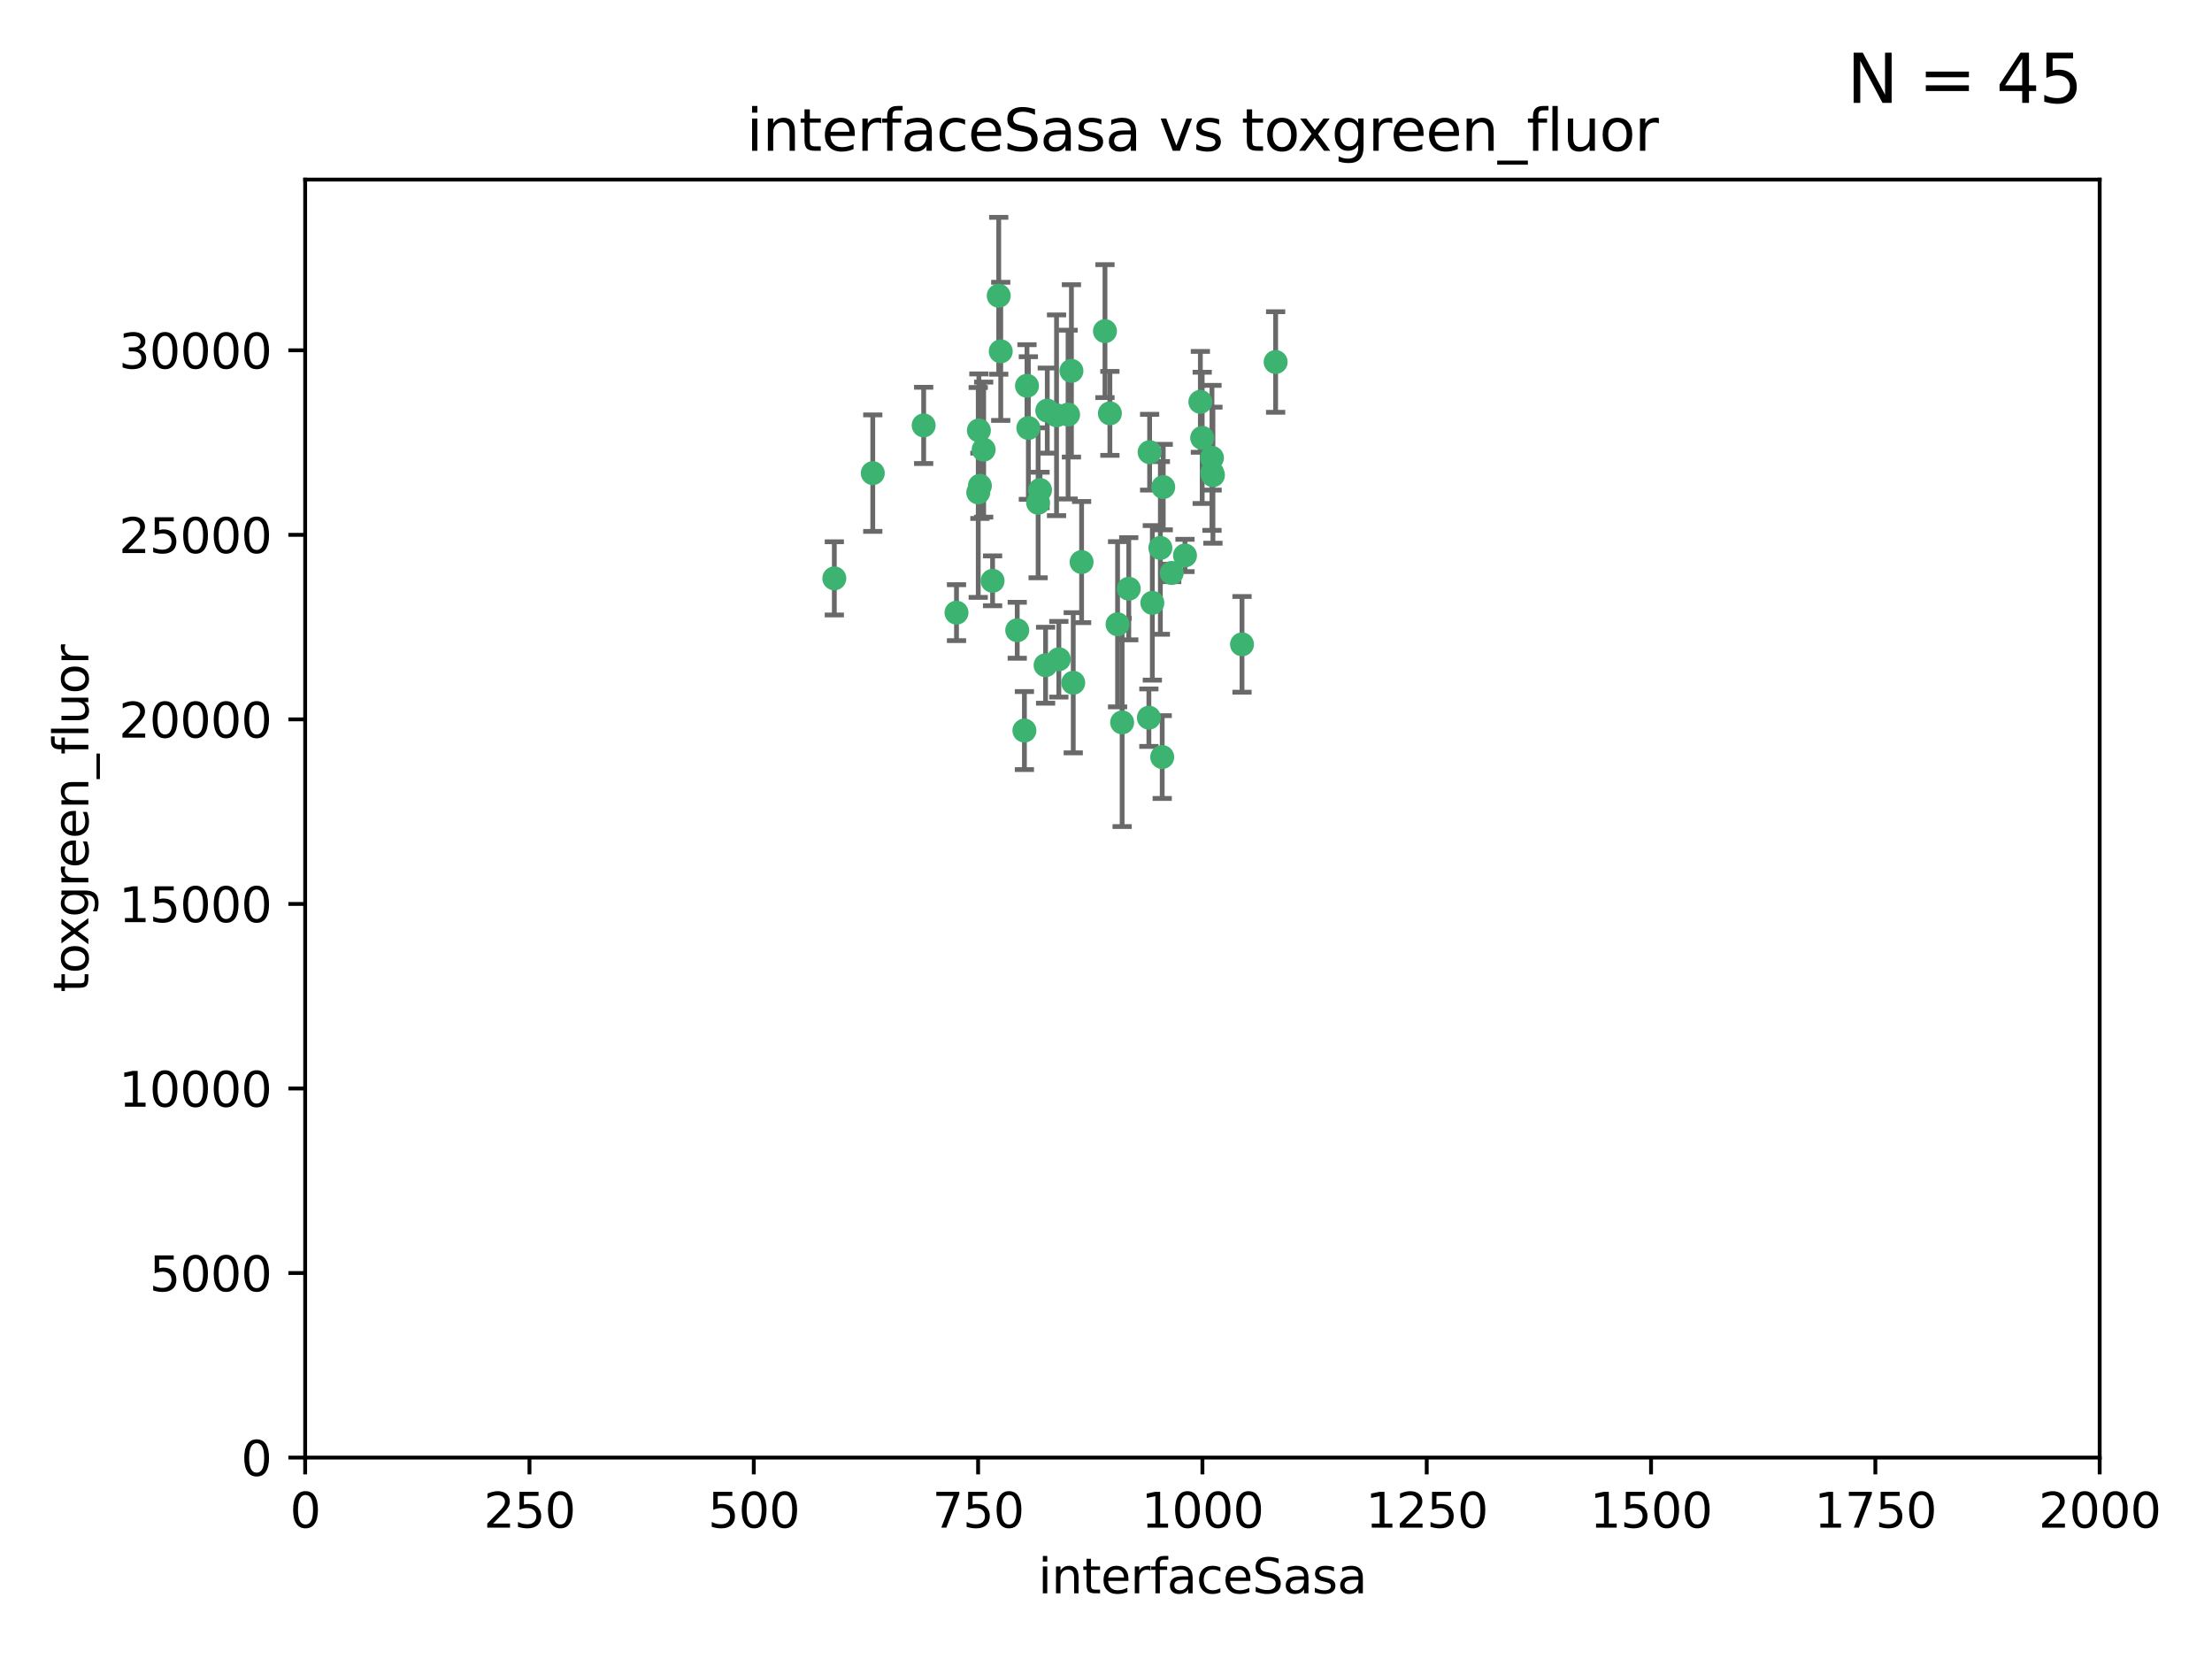 <?xml version="1.0" encoding="utf-8" standalone="no"?>
<!DOCTYPE svg PUBLIC "-//W3C//DTD SVG 1.1//EN"
  "http://www.w3.org/Graphics/SVG/1.1/DTD/svg11.dtd">
<svg xmlns:xlink="http://www.w3.org/1999/xlink" width="460.8pt" height="345.6pt" viewBox="0 0 460.8 345.6" xmlns="http://www.w3.org/2000/svg" version="1.1">
 <defs>
  <style type="text/css">*{stroke-linejoin: round; stroke-linecap: butt}</style>
 </defs>
 <g id="figure_1">
  <g id="patch_1">
   <path d="M 0 345.6 
L 460.8 345.6 
L 460.8 0 
L 0 0 
z
" style="fill: #ffffff"/>
  </g>
  <g id="axes_1">
   <g id="patch_2">
    <path d="M 63.571 303.64 
L 437.4 303.64 
L 437.4 37.411 
L 63.571 37.411 
z
" style="fill: #ffffff"/>
   </g>
   <g id="PathCollection_1">
    <defs>
     <path id="mf0ce529ab3" d="M 0 1.118 
C 0.297 1.118 0.581 1 0.791 0.791 
C 1 0.581 1.118 0.297 1.118 0 
C 1.118 -0.297 1 -0.581 0.791 -0.791 
C 0.581 -1 0.297 -1.118 0 -1.118 
C -0.297 -1.118 -0.581 -1 -0.791 -0.791 
C -1 -0.581 -1.118 -0.297 -1.118 0 
C -1.118 0.297 -1 0.581 -0.791 0.791 
C -0.581 1 -0.297 1.118 0 1.118 
z
" style="stroke: #3cb371"/>
    </defs>
    <g clip-path="url(#pd8442d73f8)">
     <use xlink:href="#mf0ce529ab3" x="242.323" y="101.468" style="fill: #3cb371; stroke: #3cb371"/>
     <use xlink:href="#mf0ce529ab3" x="239.489" y="94.202" style="fill: #3cb371; stroke: #3cb371"/>
     <use xlink:href="#mf0ce529ab3" x="250.437" y="91.216" style="fill: #3cb371; stroke: #3cb371"/>
     <use xlink:href="#mf0ce529ab3" x="218.168" y="85.534" style="fill: #3cb371; stroke: #3cb371"/>
     <use xlink:href="#mf0ce529ab3" x="265.738" y="75.411" style="fill: #3cb371; stroke: #3cb371"/>
     <use xlink:href="#mf0ce529ab3" x="250.058" y="83.709" style="fill: #3cb371; stroke: #3cb371"/>
     <use xlink:href="#mf0ce529ab3" x="252.676" y="98.99" style="fill: #3cb371; stroke: #3cb371"/>
     <use xlink:href="#mf0ce529ab3" x="230.187" y="68.982" style="fill: #3cb371; stroke: #3cb371"/>
     <use xlink:href="#mf0ce529ab3" x="240.054" y="125.588" style="fill: #3cb371; stroke: #3cb371"/>
     <use xlink:href="#mf0ce529ab3" x="246.854" y="115.714" style="fill: #3cb371; stroke: #3cb371"/>
     <use xlink:href="#mf0ce529ab3" x="223.198" y="77.26" style="fill: #3cb371; stroke: #3cb371"/>
     <use xlink:href="#mf0ce529ab3" x="258.734" y="134.228" style="fill: #3cb371; stroke: #3cb371"/>
     <use xlink:href="#mf0ce529ab3" x="233.762" y="150.489" style="fill: #3cb371; stroke: #3cb371"/>
     <use xlink:href="#mf0ce529ab3" x="235.142" y="122.642" style="fill: #3cb371; stroke: #3cb371"/>
     <use xlink:href="#mf0ce529ab3" x="208.054" y="61.614" style="fill: #3cb371; stroke: #3cb371"/>
     <use xlink:href="#mf0ce529ab3" x="220.097" y="86.51" style="fill: #3cb371; stroke: #3cb371"/>
     <use xlink:href="#mf0ce529ab3" x="241.725" y="114.141" style="fill: #3cb371; stroke: #3cb371"/>
     <use xlink:href="#mf0ce529ab3" x="252.51" y="98.495" style="fill: #3cb371; stroke: #3cb371"/>
     <use xlink:href="#mf0ce529ab3" x="206.772" y="120.994" style="fill: #3cb371; stroke: #3cb371"/>
     <use xlink:href="#mf0ce529ab3" x="244.091" y="119.355" style="fill: #3cb371; stroke: #3cb371"/>
     <use xlink:href="#mf0ce529ab3" x="211.908" y="131.297" style="fill: #3cb371; stroke: #3cb371"/>
     <use xlink:href="#mf0ce529ab3" x="231.211" y="86.113" style="fill: #3cb371; stroke: #3cb371"/>
     <use xlink:href="#mf0ce529ab3" x="214.228" y="89.164" style="fill: #3cb371; stroke: #3cb371"/>
     <use xlink:href="#mf0ce529ab3" x="213.404" y="152.188" style="fill: #3cb371; stroke: #3cb371"/>
     <use xlink:href="#mf0ce529ab3" x="204.131" y="101.2" style="fill: #3cb371; stroke: #3cb371"/>
     <use xlink:href="#mf0ce529ab3" x="216.658" y="102.076" style="fill: #3cb371; stroke: #3cb371"/>
     <use xlink:href="#mf0ce529ab3" x="204.916" y="93.664" style="fill: #3cb371; stroke: #3cb371"/>
     <use xlink:href="#mf0ce529ab3" x="192.417" y="88.619" style="fill: #3cb371; stroke: #3cb371"/>
     <use xlink:href="#mf0ce529ab3" x="222.501" y="86.364" style="fill: #3cb371; stroke: #3cb371"/>
     <use xlink:href="#mf0ce529ab3" x="199.256" y="127.627" style="fill: #3cb371; stroke: #3cb371"/>
     <use xlink:href="#mf0ce529ab3" x="216.26" y="104.742" style="fill: #3cb371; stroke: #3cb371"/>
     <use xlink:href="#mf0ce529ab3" x="220.577" y="137.333" style="fill: #3cb371; stroke: #3cb371"/>
     <use xlink:href="#mf0ce529ab3" x="242.11" y="157.707" style="fill: #3cb371; stroke: #3cb371"/>
     <use xlink:href="#mf0ce529ab3" x="223.577" y="142.231" style="fill: #3cb371; stroke: #3cb371"/>
     <use xlink:href="#mf0ce529ab3" x="208.473" y="73.19" style="fill: #3cb371; stroke: #3cb371"/>
     <use xlink:href="#mf0ce529ab3" x="203.92" y="89.665" style="fill: #3cb371; stroke: #3cb371"/>
     <use xlink:href="#mf0ce529ab3" x="181.815" y="98.564" style="fill: #3cb371; stroke: #3cb371"/>
     <use xlink:href="#mf0ce529ab3" x="239.332" y="149.505" style="fill: #3cb371; stroke: #3cb371"/>
     <use xlink:href="#mf0ce529ab3" x="252.476" y="95.381" style="fill: #3cb371; stroke: #3cb371"/>
     <use xlink:href="#mf0ce529ab3" x="203.785" y="102.582" style="fill: #3cb371; stroke: #3cb371"/>
     <use xlink:href="#mf0ce529ab3" x="213.94" y="80.363" style="fill: #3cb371; stroke: #3cb371"/>
     <use xlink:href="#mf0ce529ab3" x="225.318" y="117.087" style="fill: #3cb371; stroke: #3cb371"/>
     <use xlink:href="#mf0ce529ab3" x="232.811" y="130.043" style="fill: #3cb371; stroke: #3cb371"/>
     <use xlink:href="#mf0ce529ab3" x="217.815" y="138.579" style="fill: #3cb371; stroke: #3cb371"/>
     <use xlink:href="#mf0ce529ab3" x="173.806" y="120.484" style="fill: #3cb371; stroke: #3cb371"/>
    </g>
   </g>
   <g id="matplotlib.axis_1">
    <g id="xtick_1">
     <g id="line2d_1">
      <defs>
       <path id="m64cd7948a8" d="M 0 0 
L 0 3.5 
" style="stroke: #000000; stroke-width: 0.8"/>
      </defs>
      <g>
       <use xlink:href="#m64cd7948a8" x="63.571" y="303.64" style="stroke: #000000; stroke-width: 0.8"/>
      </g>
     </g>
     <g id="text_1">
      <!-- 0 -->
      <g transform="translate(60.39 318.238)scale(0.1 -0.1)">
       <defs>
        <path id="DejaVuSans-30" d="M 2034 4250 
Q 1547 4250 1301 3770 
Q 1056 3291 1056 2328 
Q 1056 1369 1301 889 
Q 1547 409 2034 409 
Q 2525 409 2770 889 
Q 3016 1369 3016 2328 
Q 3016 3291 2770 3770 
Q 2525 4250 2034 4250 
z
M 2034 4750 
Q 2819 4750 3233 4129 
Q 3647 3509 3647 2328 
Q 3647 1150 3233 529 
Q 2819 -91 2034 -91 
Q 1250 -91 836 529 
Q 422 1150 422 2328 
Q 422 3509 836 4129 
Q 1250 4750 2034 4750 
z
" transform="scale(0.016)"/>
       </defs>
       <use xlink:href="#DejaVuSans-30"/>
      </g>
     </g>
    </g>
    <g id="xtick_2">
     <g id="line2d_2">
      <g>
       <use xlink:href="#m64cd7948a8" x="110.3" y="303.64" style="stroke: #000000; stroke-width: 0.8"/>
      </g>
     </g>
     <g id="text_2">
      <!-- 250 -->
      <g transform="translate(100.756 318.238)scale(0.1 -0.1)">
       <defs>
        <path id="DejaVuSans-32" d="M 1228 531 
L 3431 531 
L 3431 0 
L 469 0 
L 469 531 
Q 828 903 1448 1529 
Q 2069 2156 2228 2338 
Q 2531 2678 2651 2914 
Q 2772 3150 2772 3378 
Q 2772 3750 2511 3984 
Q 2250 4219 1831 4219 
Q 1534 4219 1204 4116 
Q 875 4013 500 3803 
L 500 4441 
Q 881 4594 1212 4672 
Q 1544 4750 1819 4750 
Q 2544 4750 2975 4387 
Q 3406 4025 3406 3419 
Q 3406 3131 3298 2873 
Q 3191 2616 2906 2266 
Q 2828 2175 2409 1742 
Q 1991 1309 1228 531 
z
" transform="scale(0.016)"/>
        <path id="DejaVuSans-35" d="M 691 4666 
L 3169 4666 
L 3169 4134 
L 1269 4134 
L 1269 2991 
Q 1406 3038 1543 3061 
Q 1681 3084 1819 3084 
Q 2600 3084 3056 2656 
Q 3513 2228 3513 1497 
Q 3513 744 3044 326 
Q 2575 -91 1722 -91 
Q 1428 -91 1123 -41 
Q 819 9 494 109 
L 494 744 
Q 775 591 1075 516 
Q 1375 441 1709 441 
Q 2250 441 2565 725 
Q 2881 1009 2881 1497 
Q 2881 1984 2565 2268 
Q 2250 2553 1709 2553 
Q 1456 2553 1204 2497 
Q 953 2441 691 2322 
L 691 4666 
z
" transform="scale(0.016)"/>
       </defs>
       <use xlink:href="#DejaVuSans-32"/>
       <use xlink:href="#DejaVuSans-35" x="63.623"/>
       <use xlink:href="#DejaVuSans-30" x="127.246"/>
      </g>
     </g>
    </g>
    <g id="xtick_3">
     <g id="line2d_3">
      <g>
       <use xlink:href="#m64cd7948a8" x="157.028" y="303.64" style="stroke: #000000; stroke-width: 0.8"/>
      </g>
     </g>
     <g id="text_3">
      <!-- 500 -->
      <g transform="translate(147.485 318.238)scale(0.1 -0.1)">
       <use xlink:href="#DejaVuSans-35"/>
       <use xlink:href="#DejaVuSans-30" x="63.623"/>
       <use xlink:href="#DejaVuSans-30" x="127.246"/>
      </g>
     </g>
    </g>
    <g id="xtick_4">
     <g id="line2d_4">
      <g>
       <use xlink:href="#m64cd7948a8" x="203.757" y="303.64" style="stroke: #000000; stroke-width: 0.8"/>
      </g>
     </g>
     <g id="text_4">
      <!-- 750 -->
      <g transform="translate(194.213 318.238)scale(0.1 -0.1)">
       <defs>
        <path id="DejaVuSans-37" d="M 525 4666 
L 3525 4666 
L 3525 4397 
L 1831 0 
L 1172 0 
L 2766 4134 
L 525 4134 
L 525 4666 
z
" transform="scale(0.016)"/>
       </defs>
       <use xlink:href="#DejaVuSans-37"/>
       <use xlink:href="#DejaVuSans-35" x="63.623"/>
       <use xlink:href="#DejaVuSans-30" x="127.246"/>
      </g>
     </g>
    </g>
    <g id="xtick_5">
     <g id="line2d_5">
      <g>
       <use xlink:href="#m64cd7948a8" x="250.486" y="303.64" style="stroke: #000000; stroke-width: 0.8"/>
      </g>
     </g>
     <g id="text_5">
      <!-- 1000 -->
      <g transform="translate(237.761 318.238)scale(0.1 -0.1)">
       <defs>
        <path id="DejaVuSans-31" d="M 794 531 
L 1825 531 
L 1825 4091 
L 703 3866 
L 703 4441 
L 1819 4666 
L 2450 4666 
L 2450 531 
L 3481 531 
L 3481 0 
L 794 0 
L 794 531 
z
" transform="scale(0.016)"/>
       </defs>
       <use xlink:href="#DejaVuSans-31"/>
       <use xlink:href="#DejaVuSans-30" x="63.623"/>
       <use xlink:href="#DejaVuSans-30" x="127.246"/>
       <use xlink:href="#DejaVuSans-30" x="190.869"/>
      </g>
     </g>
    </g>
    <g id="xtick_6">
     <g id="line2d_6">
      <g>
       <use xlink:href="#m64cd7948a8" x="297.214" y="303.64" style="stroke: #000000; stroke-width: 0.8"/>
      </g>
     </g>
     <g id="text_6">
      <!-- 1250 -->
      <g transform="translate(284.489 318.238)scale(0.1 -0.1)">
       <use xlink:href="#DejaVuSans-31"/>
       <use xlink:href="#DejaVuSans-32" x="63.623"/>
       <use xlink:href="#DejaVuSans-35" x="127.246"/>
       <use xlink:href="#DejaVuSans-30" x="190.869"/>
      </g>
     </g>
    </g>
    <g id="xtick_7">
     <g id="line2d_7">
      <g>
       <use xlink:href="#m64cd7948a8" x="343.943" y="303.64" style="stroke: #000000; stroke-width: 0.8"/>
      </g>
     </g>
     <g id="text_7">
      <!-- 1500 -->
      <g transform="translate(331.218 318.238)scale(0.1 -0.1)">
       <use xlink:href="#DejaVuSans-31"/>
       <use xlink:href="#DejaVuSans-35" x="63.623"/>
       <use xlink:href="#DejaVuSans-30" x="127.246"/>
       <use xlink:href="#DejaVuSans-30" x="190.869"/>
      </g>
     </g>
    </g>
    <g id="xtick_8">
     <g id="line2d_8">
      <g>
       <use xlink:href="#m64cd7948a8" x="390.671" y="303.64" style="stroke: #000000; stroke-width: 0.8"/>
      </g>
     </g>
     <g id="text_8">
      <!-- 1750 -->
      <g transform="translate(377.946 318.238)scale(0.1 -0.1)">
       <use xlink:href="#DejaVuSans-31"/>
       <use xlink:href="#DejaVuSans-37" x="63.623"/>
       <use xlink:href="#DejaVuSans-35" x="127.246"/>
       <use xlink:href="#DejaVuSans-30" x="190.869"/>
      </g>
     </g>
    </g>
    <g id="xtick_9">
     <g id="line2d_9">
      <g>
       <use xlink:href="#m64cd7948a8" x="437.4" y="303.64" style="stroke: #000000; stroke-width: 0.8"/>
      </g>
     </g>
     <g id="text_9">
      <!-- 2000 -->
      <g transform="translate(424.675 318.238)scale(0.1 -0.1)">
       <use xlink:href="#DejaVuSans-32"/>
       <use xlink:href="#DejaVuSans-30" x="63.623"/>
       <use xlink:href="#DejaVuSans-30" x="127.246"/>
       <use xlink:href="#DejaVuSans-30" x="190.869"/>
      </g>
     </g>
    </g>
    <g id="text_10">
     <!-- interfaceSasa -->
     <g transform="translate(216.279 331.917)scale(0.1 -0.1)">
      <defs>
       <path id="DejaVuSans-69" d="M 603 3500 
L 1178 3500 
L 1178 0 
L 603 0 
L 603 3500 
z
M 603 4863 
L 1178 4863 
L 1178 4134 
L 603 4134 
L 603 4863 
z
" transform="scale(0.016)"/>
       <path id="DejaVuSans-6e" d="M 3513 2113 
L 3513 0 
L 2938 0 
L 2938 2094 
Q 2938 2591 2744 2837 
Q 2550 3084 2163 3084 
Q 1697 3084 1428 2787 
Q 1159 2491 1159 1978 
L 1159 0 
L 581 0 
L 581 3500 
L 1159 3500 
L 1159 2956 
Q 1366 3272 1645 3428 
Q 1925 3584 2291 3584 
Q 2894 3584 3203 3211 
Q 3513 2838 3513 2113 
z
" transform="scale(0.016)"/>
       <path id="DejaVuSans-74" d="M 1172 4494 
L 1172 3500 
L 2356 3500 
L 2356 3053 
L 1172 3053 
L 1172 1153 
Q 1172 725 1289 603 
Q 1406 481 1766 481 
L 2356 481 
L 2356 0 
L 1766 0 
Q 1100 0 847 248 
Q 594 497 594 1153 
L 594 3053 
L 172 3053 
L 172 3500 
L 594 3500 
L 594 4494 
L 1172 4494 
z
" transform="scale(0.016)"/>
       <path id="DejaVuSans-65" d="M 3597 1894 
L 3597 1613 
L 953 1613 
Q 991 1019 1311 708 
Q 1631 397 2203 397 
Q 2534 397 2845 478 
Q 3156 559 3463 722 
L 3463 178 
Q 3153 47 2828 -22 
Q 2503 -91 2169 -91 
Q 1331 -91 842 396 
Q 353 884 353 1716 
Q 353 2575 817 3079 
Q 1281 3584 2069 3584 
Q 2775 3584 3186 3129 
Q 3597 2675 3597 1894 
z
M 3022 2063 
Q 3016 2534 2758 2815 
Q 2500 3097 2075 3097 
Q 1594 3097 1305 2825 
Q 1016 2553 972 2059 
L 3022 2063 
z
" transform="scale(0.016)"/>
       <path id="DejaVuSans-72" d="M 2631 2963 
Q 2534 3019 2420 3045 
Q 2306 3072 2169 3072 
Q 1681 3072 1420 2755 
Q 1159 2438 1159 1844 
L 1159 0 
L 581 0 
L 581 3500 
L 1159 3500 
L 1159 2956 
Q 1341 3275 1631 3429 
Q 1922 3584 2338 3584 
Q 2397 3584 2469 3576 
Q 2541 3569 2628 3553 
L 2631 2963 
z
" transform="scale(0.016)"/>
       <path id="DejaVuSans-66" d="M 2375 4863 
L 2375 4384 
L 1825 4384 
Q 1516 4384 1395 4259 
Q 1275 4134 1275 3809 
L 1275 3500 
L 2222 3500 
L 2222 3053 
L 1275 3053 
L 1275 0 
L 697 0 
L 697 3053 
L 147 3053 
L 147 3500 
L 697 3500 
L 697 3744 
Q 697 4328 969 4595 
Q 1241 4863 1831 4863 
L 2375 4863 
z
" transform="scale(0.016)"/>
       <path id="DejaVuSans-61" d="M 2194 1759 
Q 1497 1759 1228 1600 
Q 959 1441 959 1056 
Q 959 750 1161 570 
Q 1363 391 1709 391 
Q 2188 391 2477 730 
Q 2766 1069 2766 1631 
L 2766 1759 
L 2194 1759 
z
M 3341 1997 
L 3341 0 
L 2766 0 
L 2766 531 
Q 2569 213 2275 61 
Q 1981 -91 1556 -91 
Q 1019 -91 701 211 
Q 384 513 384 1019 
Q 384 1609 779 1909 
Q 1175 2209 1959 2209 
L 2766 2209 
L 2766 2266 
Q 2766 2663 2505 2880 
Q 2244 3097 1772 3097 
Q 1472 3097 1187 3025 
Q 903 2953 641 2809 
L 641 3341 
Q 956 3463 1253 3523 
Q 1550 3584 1831 3584 
Q 2591 3584 2966 3190 
Q 3341 2797 3341 1997 
z
" transform="scale(0.016)"/>
       <path id="DejaVuSans-63" d="M 3122 3366 
L 3122 2828 
Q 2878 2963 2633 3030 
Q 2388 3097 2138 3097 
Q 1578 3097 1268 2742 
Q 959 2388 959 1747 
Q 959 1106 1268 751 
Q 1578 397 2138 397 
Q 2388 397 2633 464 
Q 2878 531 3122 666 
L 3122 134 
Q 2881 22 2623 -34 
Q 2366 -91 2075 -91 
Q 1284 -91 818 406 
Q 353 903 353 1747 
Q 353 2603 823 3093 
Q 1294 3584 2113 3584 
Q 2378 3584 2631 3529 
Q 2884 3475 3122 3366 
z
" transform="scale(0.016)"/>
       <path id="DejaVuSans-53" d="M 3425 4513 
L 3425 3897 
Q 3066 4069 2747 4153 
Q 2428 4238 2131 4238 
Q 1616 4238 1336 4038 
Q 1056 3838 1056 3469 
Q 1056 3159 1242 3001 
Q 1428 2844 1947 2747 
L 2328 2669 
Q 3034 2534 3370 2195 
Q 3706 1856 3706 1288 
Q 3706 609 3251 259 
Q 2797 -91 1919 -91 
Q 1588 -91 1214 -16 
Q 841 59 441 206 
L 441 856 
Q 825 641 1194 531 
Q 1563 422 1919 422 
Q 2459 422 2753 634 
Q 3047 847 3047 1241 
Q 3047 1584 2836 1778 
Q 2625 1972 2144 2069 
L 1759 2144 
Q 1053 2284 737 2584 
Q 422 2884 422 3419 
Q 422 4038 858 4394 
Q 1294 4750 2059 4750 
Q 2388 4750 2728 4690 
Q 3069 4631 3425 4513 
z
" transform="scale(0.016)"/>
       <path id="DejaVuSans-73" d="M 2834 3397 
L 2834 2853 
Q 2591 2978 2328 3040 
Q 2066 3103 1784 3103 
Q 1356 3103 1142 2972 
Q 928 2841 928 2578 
Q 928 2378 1081 2264 
Q 1234 2150 1697 2047 
L 1894 2003 
Q 2506 1872 2764 1633 
Q 3022 1394 3022 966 
Q 3022 478 2636 193 
Q 2250 -91 1575 -91 
Q 1294 -91 989 -36 
Q 684 19 347 128 
L 347 722 
Q 666 556 975 473 
Q 1284 391 1588 391 
Q 1994 391 2212 530 
Q 2431 669 2431 922 
Q 2431 1156 2273 1281 
Q 2116 1406 1581 1522 
L 1381 1569 
Q 847 1681 609 1914 
Q 372 2147 372 2553 
Q 372 3047 722 3315 
Q 1072 3584 1716 3584 
Q 2034 3584 2315 3537 
Q 2597 3491 2834 3397 
z
" transform="scale(0.016)"/>
      </defs>
      <use xlink:href="#DejaVuSans-69"/>
      <use xlink:href="#DejaVuSans-6e" x="27.783"/>
      <use xlink:href="#DejaVuSans-74" x="91.162"/>
      <use xlink:href="#DejaVuSans-65" x="130.371"/>
      <use xlink:href="#DejaVuSans-72" x="191.895"/>
      <use xlink:href="#DejaVuSans-66" x="233.008"/>
      <use xlink:href="#DejaVuSans-61" x="268.213"/>
      <use xlink:href="#DejaVuSans-63" x="329.492"/>
      <use xlink:href="#DejaVuSans-65" x="384.473"/>
      <use xlink:href="#DejaVuSans-53" x="445.996"/>
      <use xlink:href="#DejaVuSans-61" x="509.473"/>
      <use xlink:href="#DejaVuSans-73" x="570.752"/>
      <use xlink:href="#DejaVuSans-61" x="622.852"/>
     </g>
    </g>
   </g>
   <g id="matplotlib.axis_2">
    <g id="ytick_1">
     <g id="line2d_10">
      <defs>
       <path id="m8e4ce5eb63" d="M 0 0 
L -3.5 0 
" style="stroke: #000000; stroke-width: 0.8"/>
      </defs>
      <g>
       <use xlink:href="#m8e4ce5eb63" x="63.571" y="303.64" style="stroke: #000000; stroke-width: 0.8"/>
      </g>
     </g>
     <g id="text_11">
      <!-- 0 -->
      <g transform="translate(50.209 307.439)scale(0.1 -0.1)">
       <use xlink:href="#DejaVuSans-30"/>
      </g>
     </g>
    </g>
    <g id="ytick_2">
     <g id="line2d_11">
      <g>
       <use xlink:href="#m8e4ce5eb63" x="63.571" y="265.195" style="stroke: #000000; stroke-width: 0.8"/>
      </g>
     </g>
     <g id="text_12">
      <!-- 5000 -->
      <g transform="translate(31.121 268.994)scale(0.1 -0.1)">
       <use xlink:href="#DejaVuSans-35"/>
       <use xlink:href="#DejaVuSans-30" x="63.623"/>
       <use xlink:href="#DejaVuSans-30" x="127.246"/>
       <use xlink:href="#DejaVuSans-30" x="190.869"/>
      </g>
     </g>
    </g>
    <g id="ytick_3">
     <g id="line2d_12">
      <g>
       <use xlink:href="#m8e4ce5eb63" x="63.571" y="226.75" style="stroke: #000000; stroke-width: 0.8"/>
      </g>
     </g>
     <g id="text_13">
      <!-- 10000 -->
      <g transform="translate(24.759 230.549)scale(0.1 -0.1)">
       <use xlink:href="#DejaVuSans-31"/>
       <use xlink:href="#DejaVuSans-30" x="63.623"/>
       <use xlink:href="#DejaVuSans-30" x="127.246"/>
       <use xlink:href="#DejaVuSans-30" x="190.869"/>
       <use xlink:href="#DejaVuSans-30" x="254.492"/>
      </g>
     </g>
    </g>
    <g id="ytick_4">
     <g id="line2d_13">
      <g>
       <use xlink:href="#m8e4ce5eb63" x="63.571" y="188.305" style="stroke: #000000; stroke-width: 0.8"/>
      </g>
     </g>
     <g id="text_14">
      <!-- 15000 -->
      <g transform="translate(24.759 192.104)scale(0.1 -0.1)">
       <use xlink:href="#DejaVuSans-31"/>
       <use xlink:href="#DejaVuSans-35" x="63.623"/>
       <use xlink:href="#DejaVuSans-30" x="127.246"/>
       <use xlink:href="#DejaVuSans-30" x="190.869"/>
       <use xlink:href="#DejaVuSans-30" x="254.492"/>
      </g>
     </g>
    </g>
    <g id="ytick_5">
     <g id="line2d_14">
      <g>
       <use xlink:href="#m8e4ce5eb63" x="63.571" y="149.86" style="stroke: #000000; stroke-width: 0.8"/>
      </g>
     </g>
     <g id="text_15">
      <!-- 20000 -->
      <g transform="translate(24.759 153.659)scale(0.1 -0.1)">
       <use xlink:href="#DejaVuSans-32"/>
       <use xlink:href="#DejaVuSans-30" x="63.623"/>
       <use xlink:href="#DejaVuSans-30" x="127.246"/>
       <use xlink:href="#DejaVuSans-30" x="190.869"/>
       <use xlink:href="#DejaVuSans-30" x="254.492"/>
      </g>
     </g>
    </g>
    <g id="ytick_6">
     <g id="line2d_15">
      <g>
       <use xlink:href="#m8e4ce5eb63" x="63.571" y="111.415" style="stroke: #000000; stroke-width: 0.8"/>
      </g>
     </g>
     <g id="text_16">
      <!-- 25000 -->
      <g transform="translate(24.759 115.214)scale(0.1 -0.1)">
       <use xlink:href="#DejaVuSans-32"/>
       <use xlink:href="#DejaVuSans-35" x="63.623"/>
       <use xlink:href="#DejaVuSans-30" x="127.246"/>
       <use xlink:href="#DejaVuSans-30" x="190.869"/>
       <use xlink:href="#DejaVuSans-30" x="254.492"/>
      </g>
     </g>
    </g>
    <g id="ytick_7">
     <g id="line2d_16">
      <g>
       <use xlink:href="#m8e4ce5eb63" x="63.571" y="72.97" style="stroke: #000000; stroke-width: 0.8"/>
      </g>
     </g>
     <g id="text_17">
      <!-- 30000 -->
      <g transform="translate(24.759 76.769)scale(0.1 -0.1)">
       <defs>
        <path id="DejaVuSans-33" d="M 2597 2516 
Q 3050 2419 3304 2112 
Q 3559 1806 3559 1356 
Q 3559 666 3084 287 
Q 2609 -91 1734 -91 
Q 1441 -91 1130 -33 
Q 819 25 488 141 
L 488 750 
Q 750 597 1062 519 
Q 1375 441 1716 441 
Q 2309 441 2620 675 
Q 2931 909 2931 1356 
Q 2931 1769 2642 2001 
Q 2353 2234 1838 2234 
L 1294 2234 
L 1294 2753 
L 1863 2753 
Q 2328 2753 2575 2939 
Q 2822 3125 2822 3475 
Q 2822 3834 2567 4026 
Q 2313 4219 1838 4219 
Q 1578 4219 1281 4162 
Q 984 4106 628 3988 
L 628 4550 
Q 988 4650 1302 4700 
Q 1616 4750 1894 4750 
Q 2613 4750 3031 4423 
Q 3450 4097 3450 3541 
Q 3450 3153 3228 2886 
Q 3006 2619 2597 2516 
z
" transform="scale(0.016)"/>
       </defs>
       <use xlink:href="#DejaVuSans-33"/>
       <use xlink:href="#DejaVuSans-30" x="63.623"/>
       <use xlink:href="#DejaVuSans-30" x="127.246"/>
       <use xlink:href="#DejaVuSans-30" x="190.869"/>
       <use xlink:href="#DejaVuSans-30" x="254.492"/>
      </g>
     </g>
    </g>
    <g id="text_18">
     <!-- toxgreen_fluor -->
     <g transform="translate(18.401 206.72)rotate(-90)scale(0.1 -0.1)">
      <defs>
       <path id="DejaVuSans-6f" d="M 1959 3097 
Q 1497 3097 1228 2736 
Q 959 2375 959 1747 
Q 959 1119 1226 758 
Q 1494 397 1959 397 
Q 2419 397 2687 759 
Q 2956 1122 2956 1747 
Q 2956 2369 2687 2733 
Q 2419 3097 1959 3097 
z
M 1959 3584 
Q 2709 3584 3137 3096 
Q 3566 2609 3566 1747 
Q 3566 888 3137 398 
Q 2709 -91 1959 -91 
Q 1206 -91 779 398 
Q 353 888 353 1747 
Q 353 2609 779 3096 
Q 1206 3584 1959 3584 
z
" transform="scale(0.016)"/>
       <path id="DejaVuSans-78" d="M 3513 3500 
L 2247 1797 
L 3578 0 
L 2900 0 
L 1881 1375 
L 863 0 
L 184 0 
L 1544 1831 
L 300 3500 
L 978 3500 
L 1906 2253 
L 2834 3500 
L 3513 3500 
z
" transform="scale(0.016)"/>
       <path id="DejaVuSans-67" d="M 2906 1791 
Q 2906 2416 2648 2759 
Q 2391 3103 1925 3103 
Q 1463 3103 1205 2759 
Q 947 2416 947 1791 
Q 947 1169 1205 825 
Q 1463 481 1925 481 
Q 2391 481 2648 825 
Q 2906 1169 2906 1791 
z
M 3481 434 
Q 3481 -459 3084 -895 
Q 2688 -1331 1869 -1331 
Q 1566 -1331 1297 -1286 
Q 1028 -1241 775 -1147 
L 775 -588 
Q 1028 -725 1275 -790 
Q 1522 -856 1778 -856 
Q 2344 -856 2625 -561 
Q 2906 -266 2906 331 
L 2906 616 
Q 2728 306 2450 153 
Q 2172 0 1784 0 
Q 1141 0 747 490 
Q 353 981 353 1791 
Q 353 2603 747 3093 
Q 1141 3584 1784 3584 
Q 2172 3584 2450 3431 
Q 2728 3278 2906 2969 
L 2906 3500 
L 3481 3500 
L 3481 434 
z
" transform="scale(0.016)"/>
       <path id="DejaVuSans-5f" d="M 3263 -1063 
L 3263 -1509 
L -63 -1509 
L -63 -1063 
L 3263 -1063 
z
" transform="scale(0.016)"/>
       <path id="DejaVuSans-6c" d="M 603 4863 
L 1178 4863 
L 1178 0 
L 603 0 
L 603 4863 
z
" transform="scale(0.016)"/>
       <path id="DejaVuSans-75" d="M 544 1381 
L 544 3500 
L 1119 3500 
L 1119 1403 
Q 1119 906 1312 657 
Q 1506 409 1894 409 
Q 2359 409 2629 706 
Q 2900 1003 2900 1516 
L 2900 3500 
L 3475 3500 
L 3475 0 
L 2900 0 
L 2900 538 
Q 2691 219 2414 64 
Q 2138 -91 1772 -91 
Q 1169 -91 856 284 
Q 544 659 544 1381 
z
M 1991 3584 
L 1991 3584 
z
" transform="scale(0.016)"/>
      </defs>
      <use xlink:href="#DejaVuSans-74"/>
      <use xlink:href="#DejaVuSans-6f" x="39.209"/>
      <use xlink:href="#DejaVuSans-78" x="97.266"/>
      <use xlink:href="#DejaVuSans-67" x="156.445"/>
      <use xlink:href="#DejaVuSans-72" x="219.922"/>
      <use xlink:href="#DejaVuSans-65" x="258.785"/>
      <use xlink:href="#DejaVuSans-65" x="320.309"/>
      <use xlink:href="#DejaVuSans-6e" x="381.832"/>
      <use xlink:href="#DejaVuSans-5f" x="445.211"/>
      <use xlink:href="#DejaVuSans-66" x="495.211"/>
      <use xlink:href="#DejaVuSans-6c" x="530.416"/>
      <use xlink:href="#DejaVuSans-75" x="558.199"/>
      <use xlink:href="#DejaVuSans-6f" x="621.578"/>
      <use xlink:href="#DejaVuSans-72" x="682.76"/>
     </g>
    </g>
   </g>
   <g id="LineCollection_1">
    <path d="M 242.323 110.372 
L 242.323 92.564 
" clip-path="url(#pd8442d73f8)" style="fill: none; stroke: #696969"/>
    <path d="M 239.489 102.092 
L 239.489 86.312 
" clip-path="url(#pd8442d73f8)" style="fill: none; stroke: #696969"/>
    <path d="M 250.437 104.885 
L 250.437 77.547 
" clip-path="url(#pd8442d73f8)" style="fill: none; stroke: #696969"/>
    <path d="M 218.168 94.397 
L 218.168 76.671 
" clip-path="url(#pd8442d73f8)" style="fill: none; stroke: #696969"/>
    <path d="M 265.738 85.887 
L 265.738 64.935 
" clip-path="url(#pd8442d73f8)" style="fill: none; stroke: #696969"/>
    <path d="M 250.058 94.216 
L 250.058 73.202 
" clip-path="url(#pd8442d73f8)" style="fill: none; stroke: #696969"/>
    <path d="M 252.676 113.16 
L 252.676 84.82 
" clip-path="url(#pd8442d73f8)" style="fill: none; stroke: #696969"/>
    <path d="M 230.187 82.829 
L 230.187 55.134 
" clip-path="url(#pd8442d73f8)" style="fill: none; stroke: #696969"/>
    <path d="M 240.054 141.679 
L 240.054 109.496 
" clip-path="url(#pd8442d73f8)" style="fill: none; stroke: #696969"/>
    <path d="M 246.854 119.079 
L 246.854 112.349 
" clip-path="url(#pd8442d73f8)" style="fill: none; stroke: #696969"/>
    <path d="M 223.198 95.211 
L 223.198 59.31 
" clip-path="url(#pd8442d73f8)" style="fill: none; stroke: #696969"/>
    <path d="M 258.734 144.19 
L 258.734 124.265 
" clip-path="url(#pd8442d73f8)" style="fill: none; stroke: #696969"/>
    <path d="M 233.762 172.182 
L 233.762 128.796 
" clip-path="url(#pd8442d73f8)" style="fill: none; stroke: #696969"/>
    <path d="M 235.142 133.287 
L 235.142 111.997 
" clip-path="url(#pd8442d73f8)" style="fill: none; stroke: #696969"/>
    <path d="M 208.054 77.955 
L 208.054 45.272 
" clip-path="url(#pd8442d73f8)" style="fill: none; stroke: #696969"/>
    <path d="M 220.097 107.42 
L 220.097 65.6 
" clip-path="url(#pd8442d73f8)" style="fill: none; stroke: #696969"/>
    <path d="M 241.725 132.129 
L 241.725 96.152 
" clip-path="url(#pd8442d73f8)" style="fill: none; stroke: #696969"/>
    <path d="M 252.51 102.092 
L 252.51 94.897 
" clip-path="url(#pd8442d73f8)" style="fill: none; stroke: #696969"/>
    <path d="M 206.772 126.186 
L 206.772 115.801 
" clip-path="url(#pd8442d73f8)" style="fill: none; stroke: #696969"/>
    <path d="M 244.091 121.182 
L 244.091 117.527 
" clip-path="url(#pd8442d73f8)" style="fill: none; stroke: #696969"/>
    <path d="M 211.908 137.123 
L 211.908 125.47 
" clip-path="url(#pd8442d73f8)" style="fill: none; stroke: #696969"/>
    <path d="M 231.211 94.856 
L 231.211 77.37 
" clip-path="url(#pd8442d73f8)" style="fill: none; stroke: #696969"/>
    <path d="M 214.228 104.019 
L 214.228 74.308 
" clip-path="url(#pd8442d73f8)" style="fill: none; stroke: #696969"/>
    <path d="M 213.404 160.312 
L 213.404 144.065 
" clip-path="url(#pd8442d73f8)" style="fill: none; stroke: #696969"/>
    <path d="M 204.131 108.006 
L 204.131 94.394 
" clip-path="url(#pd8442d73f8)" style="fill: none; stroke: #696969"/>
    <path d="M 216.658 105.78 
L 216.658 98.372 
" clip-path="url(#pd8442d73f8)" style="fill: none; stroke: #696969"/>
    <path d="M 204.916 107.725 
L 204.916 79.603 
" clip-path="url(#pd8442d73f8)" style="fill: none; stroke: #696969"/>
    <path d="M 192.417 96.56 
L 192.417 80.678 
" clip-path="url(#pd8442d73f8)" style="fill: none; stroke: #696969"/>
    <path d="M 222.501 103.946 
L 222.501 68.783 
" clip-path="url(#pd8442d73f8)" style="fill: none; stroke: #696969"/>
    <path d="M 199.256 133.453 
L 199.256 121.8 
" clip-path="url(#pd8442d73f8)" style="fill: none; stroke: #696969"/>
    <path d="M 216.26 120.361 
L 216.26 89.123 
" clip-path="url(#pd8442d73f8)" style="fill: none; stroke: #696969"/>
    <path d="M 220.577 145.213 
L 220.577 129.454 
" clip-path="url(#pd8442d73f8)" style="fill: none; stroke: #696969"/>
    <path d="M 242.11 166.332 
L 242.11 149.083 
" clip-path="url(#pd8442d73f8)" style="fill: none; stroke: #696969"/>
    <path d="M 223.577 156.832 
L 223.577 127.629 
" clip-path="url(#pd8442d73f8)" style="fill: none; stroke: #696969"/>
    <path d="M 208.473 87.579 
L 208.473 58.8 
" clip-path="url(#pd8442d73f8)" style="fill: none; stroke: #696969"/>
    <path d="M 203.92 101.437 
L 203.92 77.894 
" clip-path="url(#pd8442d73f8)" style="fill: none; stroke: #696969"/>
    <path d="M 181.815 110.697 
L 181.815 86.431 
" clip-path="url(#pd8442d73f8)" style="fill: none; stroke: #696969"/>
    <path d="M 239.332 155.492 
L 239.332 143.518 
" clip-path="url(#pd8442d73f8)" style="fill: none; stroke: #696969"/>
    <path d="M 252.476 110.483 
L 252.476 80.279 
" clip-path="url(#pd8442d73f8)" style="fill: none; stroke: #696969"/>
    <path d="M 203.785 124.443 
L 203.785 80.721 
" clip-path="url(#pd8442d73f8)" style="fill: none; stroke: #696969"/>
    <path d="M 213.94 88.922 
L 213.94 71.804 
" clip-path="url(#pd8442d73f8)" style="fill: none; stroke: #696969"/>
    <path d="M 225.318 129.703 
L 225.318 104.471 
" clip-path="url(#pd8442d73f8)" style="fill: none; stroke: #696969"/>
    <path d="M 232.811 147.255 
L 232.811 112.832 
" clip-path="url(#pd8442d73f8)" style="fill: none; stroke: #696969"/>
    <path d="M 217.815 146.494 
L 217.815 130.665 
" clip-path="url(#pd8442d73f8)" style="fill: none; stroke: #696969"/>
    <path d="M 173.806 128.109 
L 173.806 112.859 
" clip-path="url(#pd8442d73f8)" style="fill: none; stroke: #696969"/>
   </g>
   <g id="line2d_17">
    <defs>
     <path id="m004492ac67" d="M 2 0 
L -2 -0 
" style="stroke: #696969"/>
    </defs>
    <g clip-path="url(#pd8442d73f8)">
     <use xlink:href="#m004492ac67" x="242.323" y="110.372" style="fill: #696969; stroke: #696969"/>
     <use xlink:href="#m004492ac67" x="239.489" y="102.092" style="fill: #696969; stroke: #696969"/>
     <use xlink:href="#m004492ac67" x="250.437" y="104.885" style="fill: #696969; stroke: #696969"/>
     <use xlink:href="#m004492ac67" x="218.168" y="94.397" style="fill: #696969; stroke: #696969"/>
     <use xlink:href="#m004492ac67" x="265.738" y="85.887" style="fill: #696969; stroke: #696969"/>
     <use xlink:href="#m004492ac67" x="250.058" y="94.216" style="fill: #696969; stroke: #696969"/>
     <use xlink:href="#m004492ac67" x="252.676" y="113.16" style="fill: #696969; stroke: #696969"/>
     <use xlink:href="#m004492ac67" x="230.187" y="82.829" style="fill: #696969; stroke: #696969"/>
     <use xlink:href="#m004492ac67" x="240.054" y="141.679" style="fill: #696969; stroke: #696969"/>
     <use xlink:href="#m004492ac67" x="246.854" y="119.079" style="fill: #696969; stroke: #696969"/>
     <use xlink:href="#m004492ac67" x="223.198" y="95.211" style="fill: #696969; stroke: #696969"/>
     <use xlink:href="#m004492ac67" x="258.734" y="144.19" style="fill: #696969; stroke: #696969"/>
     <use xlink:href="#m004492ac67" x="233.762" y="172.182" style="fill: #696969; stroke: #696969"/>
     <use xlink:href="#m004492ac67" x="235.142" y="133.287" style="fill: #696969; stroke: #696969"/>
     <use xlink:href="#m004492ac67" x="208.054" y="77.955" style="fill: #696969; stroke: #696969"/>
     <use xlink:href="#m004492ac67" x="220.097" y="107.42" style="fill: #696969; stroke: #696969"/>
     <use xlink:href="#m004492ac67" x="241.725" y="132.129" style="fill: #696969; stroke: #696969"/>
     <use xlink:href="#m004492ac67" x="252.51" y="102.092" style="fill: #696969; stroke: #696969"/>
     <use xlink:href="#m004492ac67" x="206.772" y="126.186" style="fill: #696969; stroke: #696969"/>
     <use xlink:href="#m004492ac67" x="244.091" y="121.182" style="fill: #696969; stroke: #696969"/>
     <use xlink:href="#m004492ac67" x="211.908" y="137.123" style="fill: #696969; stroke: #696969"/>
     <use xlink:href="#m004492ac67" x="231.211" y="94.856" style="fill: #696969; stroke: #696969"/>
     <use xlink:href="#m004492ac67" x="214.228" y="104.019" style="fill: #696969; stroke: #696969"/>
     <use xlink:href="#m004492ac67" x="213.404" y="160.312" style="fill: #696969; stroke: #696969"/>
     <use xlink:href="#m004492ac67" x="204.131" y="108.006" style="fill: #696969; stroke: #696969"/>
     <use xlink:href="#m004492ac67" x="216.658" y="105.78" style="fill: #696969; stroke: #696969"/>
     <use xlink:href="#m004492ac67" x="204.916" y="107.725" style="fill: #696969; stroke: #696969"/>
     <use xlink:href="#m004492ac67" x="192.417" y="96.56" style="fill: #696969; stroke: #696969"/>
     <use xlink:href="#m004492ac67" x="222.501" y="103.946" style="fill: #696969; stroke: #696969"/>
     <use xlink:href="#m004492ac67" x="199.256" y="133.453" style="fill: #696969; stroke: #696969"/>
     <use xlink:href="#m004492ac67" x="216.26" y="120.361" style="fill: #696969; stroke: #696969"/>
     <use xlink:href="#m004492ac67" x="220.577" y="145.213" style="fill: #696969; stroke: #696969"/>
     <use xlink:href="#m004492ac67" x="242.11" y="166.332" style="fill: #696969; stroke: #696969"/>
     <use xlink:href="#m004492ac67" x="223.577" y="156.832" style="fill: #696969; stroke: #696969"/>
     <use xlink:href="#m004492ac67" x="208.473" y="87.579" style="fill: #696969; stroke: #696969"/>
     <use xlink:href="#m004492ac67" x="203.92" y="101.437" style="fill: #696969; stroke: #696969"/>
     <use xlink:href="#m004492ac67" x="181.815" y="110.697" style="fill: #696969; stroke: #696969"/>
     <use xlink:href="#m004492ac67" x="239.332" y="155.492" style="fill: #696969; stroke: #696969"/>
     <use xlink:href="#m004492ac67" x="252.476" y="110.483" style="fill: #696969; stroke: #696969"/>
     <use xlink:href="#m004492ac67" x="203.785" y="124.443" style="fill: #696969; stroke: #696969"/>
     <use xlink:href="#m004492ac67" x="213.94" y="88.922" style="fill: #696969; stroke: #696969"/>
     <use xlink:href="#m004492ac67" x="225.318" y="129.703" style="fill: #696969; stroke: #696969"/>
     <use xlink:href="#m004492ac67" x="232.811" y="147.255" style="fill: #696969; stroke: #696969"/>
     <use xlink:href="#m004492ac67" x="217.815" y="146.494" style="fill: #696969; stroke: #696969"/>
     <use xlink:href="#m004492ac67" x="173.806" y="128.109" style="fill: #696969; stroke: #696969"/>
    </g>
   </g>
   <g id="line2d_18">
    <g clip-path="url(#pd8442d73f8)">
     <use xlink:href="#m004492ac67" x="242.323" y="92.564" style="fill: #696969; stroke: #696969"/>
     <use xlink:href="#m004492ac67" x="239.489" y="86.312" style="fill: #696969; stroke: #696969"/>
     <use xlink:href="#m004492ac67" x="250.437" y="77.547" style="fill: #696969; stroke: #696969"/>
     <use xlink:href="#m004492ac67" x="218.168" y="76.671" style="fill: #696969; stroke: #696969"/>
     <use xlink:href="#m004492ac67" x="265.738" y="64.935" style="fill: #696969; stroke: #696969"/>
     <use xlink:href="#m004492ac67" x="250.058" y="73.202" style="fill: #696969; stroke: #696969"/>
     <use xlink:href="#m004492ac67" x="252.676" y="84.82" style="fill: #696969; stroke: #696969"/>
     <use xlink:href="#m004492ac67" x="230.187" y="55.134" style="fill: #696969; stroke: #696969"/>
     <use xlink:href="#m004492ac67" x="240.054" y="109.496" style="fill: #696969; stroke: #696969"/>
     <use xlink:href="#m004492ac67" x="246.854" y="112.349" style="fill: #696969; stroke: #696969"/>
     <use xlink:href="#m004492ac67" x="223.198" y="59.31" style="fill: #696969; stroke: #696969"/>
     <use xlink:href="#m004492ac67" x="258.734" y="124.265" style="fill: #696969; stroke: #696969"/>
     <use xlink:href="#m004492ac67" x="233.762" y="128.796" style="fill: #696969; stroke: #696969"/>
     <use xlink:href="#m004492ac67" x="235.142" y="111.997" style="fill: #696969; stroke: #696969"/>
     <use xlink:href="#m004492ac67" x="208.054" y="45.272" style="fill: #696969; stroke: #696969"/>
     <use xlink:href="#m004492ac67" x="220.097" y="65.6" style="fill: #696969; stroke: #696969"/>
     <use xlink:href="#m004492ac67" x="241.725" y="96.152" style="fill: #696969; stroke: #696969"/>
     <use xlink:href="#m004492ac67" x="252.51" y="94.897" style="fill: #696969; stroke: #696969"/>
     <use xlink:href="#m004492ac67" x="206.772" y="115.801" style="fill: #696969; stroke: #696969"/>
     <use xlink:href="#m004492ac67" x="244.091" y="117.527" style="fill: #696969; stroke: #696969"/>
     <use xlink:href="#m004492ac67" x="211.908" y="125.47" style="fill: #696969; stroke: #696969"/>
     <use xlink:href="#m004492ac67" x="231.211" y="77.37" style="fill: #696969; stroke: #696969"/>
     <use xlink:href="#m004492ac67" x="214.228" y="74.308" style="fill: #696969; stroke: #696969"/>
     <use xlink:href="#m004492ac67" x="213.404" y="144.065" style="fill: #696969; stroke: #696969"/>
     <use xlink:href="#m004492ac67" x="204.131" y="94.394" style="fill: #696969; stroke: #696969"/>
     <use xlink:href="#m004492ac67" x="216.658" y="98.372" style="fill: #696969; stroke: #696969"/>
     <use xlink:href="#m004492ac67" x="204.916" y="79.603" style="fill: #696969; stroke: #696969"/>
     <use xlink:href="#m004492ac67" x="192.417" y="80.678" style="fill: #696969; stroke: #696969"/>
     <use xlink:href="#m004492ac67" x="222.501" y="68.783" style="fill: #696969; stroke: #696969"/>
     <use xlink:href="#m004492ac67" x="199.256" y="121.8" style="fill: #696969; stroke: #696969"/>
     <use xlink:href="#m004492ac67" x="216.26" y="89.123" style="fill: #696969; stroke: #696969"/>
     <use xlink:href="#m004492ac67" x="220.577" y="129.454" style="fill: #696969; stroke: #696969"/>
     <use xlink:href="#m004492ac67" x="242.11" y="149.083" style="fill: #696969; stroke: #696969"/>
     <use xlink:href="#m004492ac67" x="223.577" y="127.629" style="fill: #696969; stroke: #696969"/>
     <use xlink:href="#m004492ac67" x="208.473" y="58.8" style="fill: #696969; stroke: #696969"/>
     <use xlink:href="#m004492ac67" x="203.92" y="77.894" style="fill: #696969; stroke: #696969"/>
     <use xlink:href="#m004492ac67" x="181.815" y="86.431" style="fill: #696969; stroke: #696969"/>
     <use xlink:href="#m004492ac67" x="239.332" y="143.518" style="fill: #696969; stroke: #696969"/>
     <use xlink:href="#m004492ac67" x="252.476" y="80.279" style="fill: #696969; stroke: #696969"/>
     <use xlink:href="#m004492ac67" x="203.785" y="80.721" style="fill: #696969; stroke: #696969"/>
     <use xlink:href="#m004492ac67" x="213.94" y="71.804" style="fill: #696969; stroke: #696969"/>
     <use xlink:href="#m004492ac67" x="225.318" y="104.471" style="fill: #696969; stroke: #696969"/>
     <use xlink:href="#m004492ac67" x="232.811" y="112.832" style="fill: #696969; stroke: #696969"/>
     <use xlink:href="#m004492ac67" x="217.815" y="130.665" style="fill: #696969; stroke: #696969"/>
     <use xlink:href="#m004492ac67" x="173.806" y="112.859" style="fill: #696969; stroke: #696969"/>
    </g>
   </g>
   <g id="line2d_19">
    <defs>
     <path id="m3f793107c7" d="M 0 2 
C 0.53 2 1.039 1.789 1.414 1.414 
C 1.789 1.039 2 0.53 2 0 
C 2 -0.53 1.789 -1.039 1.414 -1.414 
C 1.039 -1.789 0.53 -2 0 -2 
C -0.53 -2 -1.039 -1.789 -1.414 -1.414 
C -1.789 -1.039 -2 -0.53 -2 0 
C -2 0.53 -1.789 1.039 -1.414 1.414 
C -1.039 1.789 -0.53 2 0 2 
z
" style="stroke: #3cb371"/>
    </defs>
    <g clip-path="url(#pd8442d73f8)">
     <use xlink:href="#m3f793107c7" x="242.323" y="101.468" style="fill: #3cb371; stroke: #3cb371"/>
     <use xlink:href="#m3f793107c7" x="239.489" y="94.202" style="fill: #3cb371; stroke: #3cb371"/>
     <use xlink:href="#m3f793107c7" x="250.437" y="91.216" style="fill: #3cb371; stroke: #3cb371"/>
     <use xlink:href="#m3f793107c7" x="218.168" y="85.534" style="fill: #3cb371; stroke: #3cb371"/>
     <use xlink:href="#m3f793107c7" x="265.738" y="75.411" style="fill: #3cb371; stroke: #3cb371"/>
     <use xlink:href="#m3f793107c7" x="250.058" y="83.709" style="fill: #3cb371; stroke: #3cb371"/>
     <use xlink:href="#m3f793107c7" x="252.676" y="98.99" style="fill: #3cb371; stroke: #3cb371"/>
     <use xlink:href="#m3f793107c7" x="230.187" y="68.982" style="fill: #3cb371; stroke: #3cb371"/>
     <use xlink:href="#m3f793107c7" x="240.054" y="125.588" style="fill: #3cb371; stroke: #3cb371"/>
     <use xlink:href="#m3f793107c7" x="246.854" y="115.714" style="fill: #3cb371; stroke: #3cb371"/>
     <use xlink:href="#m3f793107c7" x="223.198" y="77.26" style="fill: #3cb371; stroke: #3cb371"/>
     <use xlink:href="#m3f793107c7" x="258.734" y="134.228" style="fill: #3cb371; stroke: #3cb371"/>
     <use xlink:href="#m3f793107c7" x="233.762" y="150.489" style="fill: #3cb371; stroke: #3cb371"/>
     <use xlink:href="#m3f793107c7" x="235.142" y="122.642" style="fill: #3cb371; stroke: #3cb371"/>
     <use xlink:href="#m3f793107c7" x="208.054" y="61.614" style="fill: #3cb371; stroke: #3cb371"/>
     <use xlink:href="#m3f793107c7" x="220.097" y="86.51" style="fill: #3cb371; stroke: #3cb371"/>
     <use xlink:href="#m3f793107c7" x="241.725" y="114.141" style="fill: #3cb371; stroke: #3cb371"/>
     <use xlink:href="#m3f793107c7" x="252.51" y="98.495" style="fill: #3cb371; stroke: #3cb371"/>
     <use xlink:href="#m3f793107c7" x="206.772" y="120.994" style="fill: #3cb371; stroke: #3cb371"/>
     <use xlink:href="#m3f793107c7" x="244.091" y="119.355" style="fill: #3cb371; stroke: #3cb371"/>
     <use xlink:href="#m3f793107c7" x="211.908" y="131.297" style="fill: #3cb371; stroke: #3cb371"/>
     <use xlink:href="#m3f793107c7" x="231.211" y="86.113" style="fill: #3cb371; stroke: #3cb371"/>
     <use xlink:href="#m3f793107c7" x="214.228" y="89.164" style="fill: #3cb371; stroke: #3cb371"/>
     <use xlink:href="#m3f793107c7" x="213.404" y="152.188" style="fill: #3cb371; stroke: #3cb371"/>
     <use xlink:href="#m3f793107c7" x="204.131" y="101.2" style="fill: #3cb371; stroke: #3cb371"/>
     <use xlink:href="#m3f793107c7" x="216.658" y="102.076" style="fill: #3cb371; stroke: #3cb371"/>
     <use xlink:href="#m3f793107c7" x="204.916" y="93.664" style="fill: #3cb371; stroke: #3cb371"/>
     <use xlink:href="#m3f793107c7" x="192.417" y="88.619" style="fill: #3cb371; stroke: #3cb371"/>
     <use xlink:href="#m3f793107c7" x="222.501" y="86.364" style="fill: #3cb371; stroke: #3cb371"/>
     <use xlink:href="#m3f793107c7" x="199.256" y="127.627" style="fill: #3cb371; stroke: #3cb371"/>
     <use xlink:href="#m3f793107c7" x="216.26" y="104.742" style="fill: #3cb371; stroke: #3cb371"/>
     <use xlink:href="#m3f793107c7" x="220.577" y="137.333" style="fill: #3cb371; stroke: #3cb371"/>
     <use xlink:href="#m3f793107c7" x="242.11" y="157.707" style="fill: #3cb371; stroke: #3cb371"/>
     <use xlink:href="#m3f793107c7" x="223.577" y="142.231" style="fill: #3cb371; stroke: #3cb371"/>
     <use xlink:href="#m3f793107c7" x="208.473" y="73.19" style="fill: #3cb371; stroke: #3cb371"/>
     <use xlink:href="#m3f793107c7" x="203.92" y="89.665" style="fill: #3cb371; stroke: #3cb371"/>
     <use xlink:href="#m3f793107c7" x="181.815" y="98.564" style="fill: #3cb371; stroke: #3cb371"/>
     <use xlink:href="#m3f793107c7" x="239.332" y="149.505" style="fill: #3cb371; stroke: #3cb371"/>
     <use xlink:href="#m3f793107c7" x="252.476" y="95.381" style="fill: #3cb371; stroke: #3cb371"/>
     <use xlink:href="#m3f793107c7" x="203.785" y="102.582" style="fill: #3cb371; stroke: #3cb371"/>
     <use xlink:href="#m3f793107c7" x="213.94" y="80.363" style="fill: #3cb371; stroke: #3cb371"/>
     <use xlink:href="#m3f793107c7" x="225.318" y="117.087" style="fill: #3cb371; stroke: #3cb371"/>
     <use xlink:href="#m3f793107c7" x="232.811" y="130.043" style="fill: #3cb371; stroke: #3cb371"/>
     <use xlink:href="#m3f793107c7" x="217.815" y="138.579" style="fill: #3cb371; stroke: #3cb371"/>
     <use xlink:href="#m3f793107c7" x="173.806" y="120.484" style="fill: #3cb371; stroke: #3cb371"/>
    </g>
   </g>
   <g id="patch_3">
    <path d="M 63.571 303.64 
L 63.571 37.411 
" style="fill: none; stroke: #000000; stroke-width: 0.8; stroke-linejoin: miter; stroke-linecap: square"/>
   </g>
   <g id="patch_4">
    <path d="M 437.4 303.64 
L 437.4 37.411 
" style="fill: none; stroke: #000000; stroke-width: 0.8; stroke-linejoin: miter; stroke-linecap: square"/>
   </g>
   <g id="patch_5">
    <path d="M 63.571 303.64 
L 437.4 303.64 
" style="fill: none; stroke: #000000; stroke-width: 0.8; stroke-linejoin: miter; stroke-linecap: square"/>
   </g>
   <g id="patch_6">
    <path d="M 63.571 37.411 
L 437.4 37.411 
" style="fill: none; stroke: #000000; stroke-width: 0.8; stroke-linejoin: miter; stroke-linecap: square"/>
   </g>
   <g id="text_19">
    <!-- N = 45 -->
    <g transform="translate(384.743 21.426)scale(0.14 -0.14)">
     <defs>
      <path id="DejaVuSans-4e" d="M 628 4666 
L 1478 4666 
L 3547 763 
L 3547 4666 
L 4159 4666 
L 4159 0 
L 3309 0 
L 1241 3903 
L 1241 0 
L 628 0 
L 628 4666 
z
" transform="scale(0.016)"/>
      <path id="DejaVuSans-20" transform="scale(0.016)"/>
      <path id="DejaVuSans-3d" d="M 678 2906 
L 4684 2906 
L 4684 2381 
L 678 2381 
L 678 2906 
z
M 678 1631 
L 4684 1631 
L 4684 1100 
L 678 1100 
L 678 1631 
z
" transform="scale(0.016)"/>
      <path id="DejaVuSans-34" d="M 2419 4116 
L 825 1625 
L 2419 1625 
L 2419 4116 
z
M 2253 4666 
L 3047 4666 
L 3047 1625 
L 3713 1625 
L 3713 1100 
L 3047 1100 
L 3047 0 
L 2419 0 
L 2419 1100 
L 313 1100 
L 313 1709 
L 2253 4666 
z
" transform="scale(0.016)"/>
     </defs>
     <use xlink:href="#DejaVuSans-4e"/>
     <use xlink:href="#DejaVuSans-20" x="74.805"/>
     <use xlink:href="#DejaVuSans-3d" x="106.592"/>
     <use xlink:href="#DejaVuSans-20" x="190.381"/>
     <use xlink:href="#DejaVuSans-34" x="222.168"/>
     <use xlink:href="#DejaVuSans-35" x="285.791"/>
    </g>
   </g>
   <g id="text_20">
    <!-- interfaceSasa vs toxgreen_fluor -->
    <g transform="translate(155.513 31.411)scale(0.12 -0.12)">
     <defs>
      <path id="DejaVuSans-76" d="M 191 3500 
L 800 3500 
L 1894 563 
L 2988 3500 
L 3597 3500 
L 2284 0 
L 1503 0 
L 191 3500 
z
" transform="scale(0.016)"/>
     </defs>
     <use xlink:href="#DejaVuSans-69"/>
     <use xlink:href="#DejaVuSans-6e" x="27.783"/>
     <use xlink:href="#DejaVuSans-74" x="91.162"/>
     <use xlink:href="#DejaVuSans-65" x="130.371"/>
     <use xlink:href="#DejaVuSans-72" x="191.895"/>
     <use xlink:href="#DejaVuSans-66" x="233.008"/>
     <use xlink:href="#DejaVuSans-61" x="268.213"/>
     <use xlink:href="#DejaVuSans-63" x="329.492"/>
     <use xlink:href="#DejaVuSans-65" x="384.473"/>
     <use xlink:href="#DejaVuSans-53" x="445.996"/>
     <use xlink:href="#DejaVuSans-61" x="509.473"/>
     <use xlink:href="#DejaVuSans-73" x="570.752"/>
     <use xlink:href="#DejaVuSans-61" x="622.852"/>
     <use xlink:href="#DejaVuSans-20" x="684.131"/>
     <use xlink:href="#DejaVuSans-76" x="715.918"/>
     <use xlink:href="#DejaVuSans-73" x="775.098"/>
     <use xlink:href="#DejaVuSans-20" x="827.197"/>
     <use xlink:href="#DejaVuSans-74" x="858.984"/>
     <use xlink:href="#DejaVuSans-6f" x="898.193"/>
     <use xlink:href="#DejaVuSans-78" x="956.25"/>
     <use xlink:href="#DejaVuSans-67" x="1015.43"/>
     <use xlink:href="#DejaVuSans-72" x="1078.906"/>
     <use xlink:href="#DejaVuSans-65" x="1117.77"/>
     <use xlink:href="#DejaVuSans-65" x="1179.293"/>
     <use xlink:href="#DejaVuSans-6e" x="1240.816"/>
     <use xlink:href="#DejaVuSans-5f" x="1304.195"/>
     <use xlink:href="#DejaVuSans-66" x="1354.195"/>
     <use xlink:href="#DejaVuSans-6c" x="1389.4"/>
     <use xlink:href="#DejaVuSans-75" x="1417.184"/>
     <use xlink:href="#DejaVuSans-6f" x="1480.562"/>
     <use xlink:href="#DejaVuSans-72" x="1541.744"/>
    </g>
   </g>
  </g>
 </g>
 <defs>
  <clipPath id="pd8442d73f8">
   <rect x="63.571" y="37.411" width="373.829" height="266.229"/>
  </clipPath>
 </defs>
</svg>
